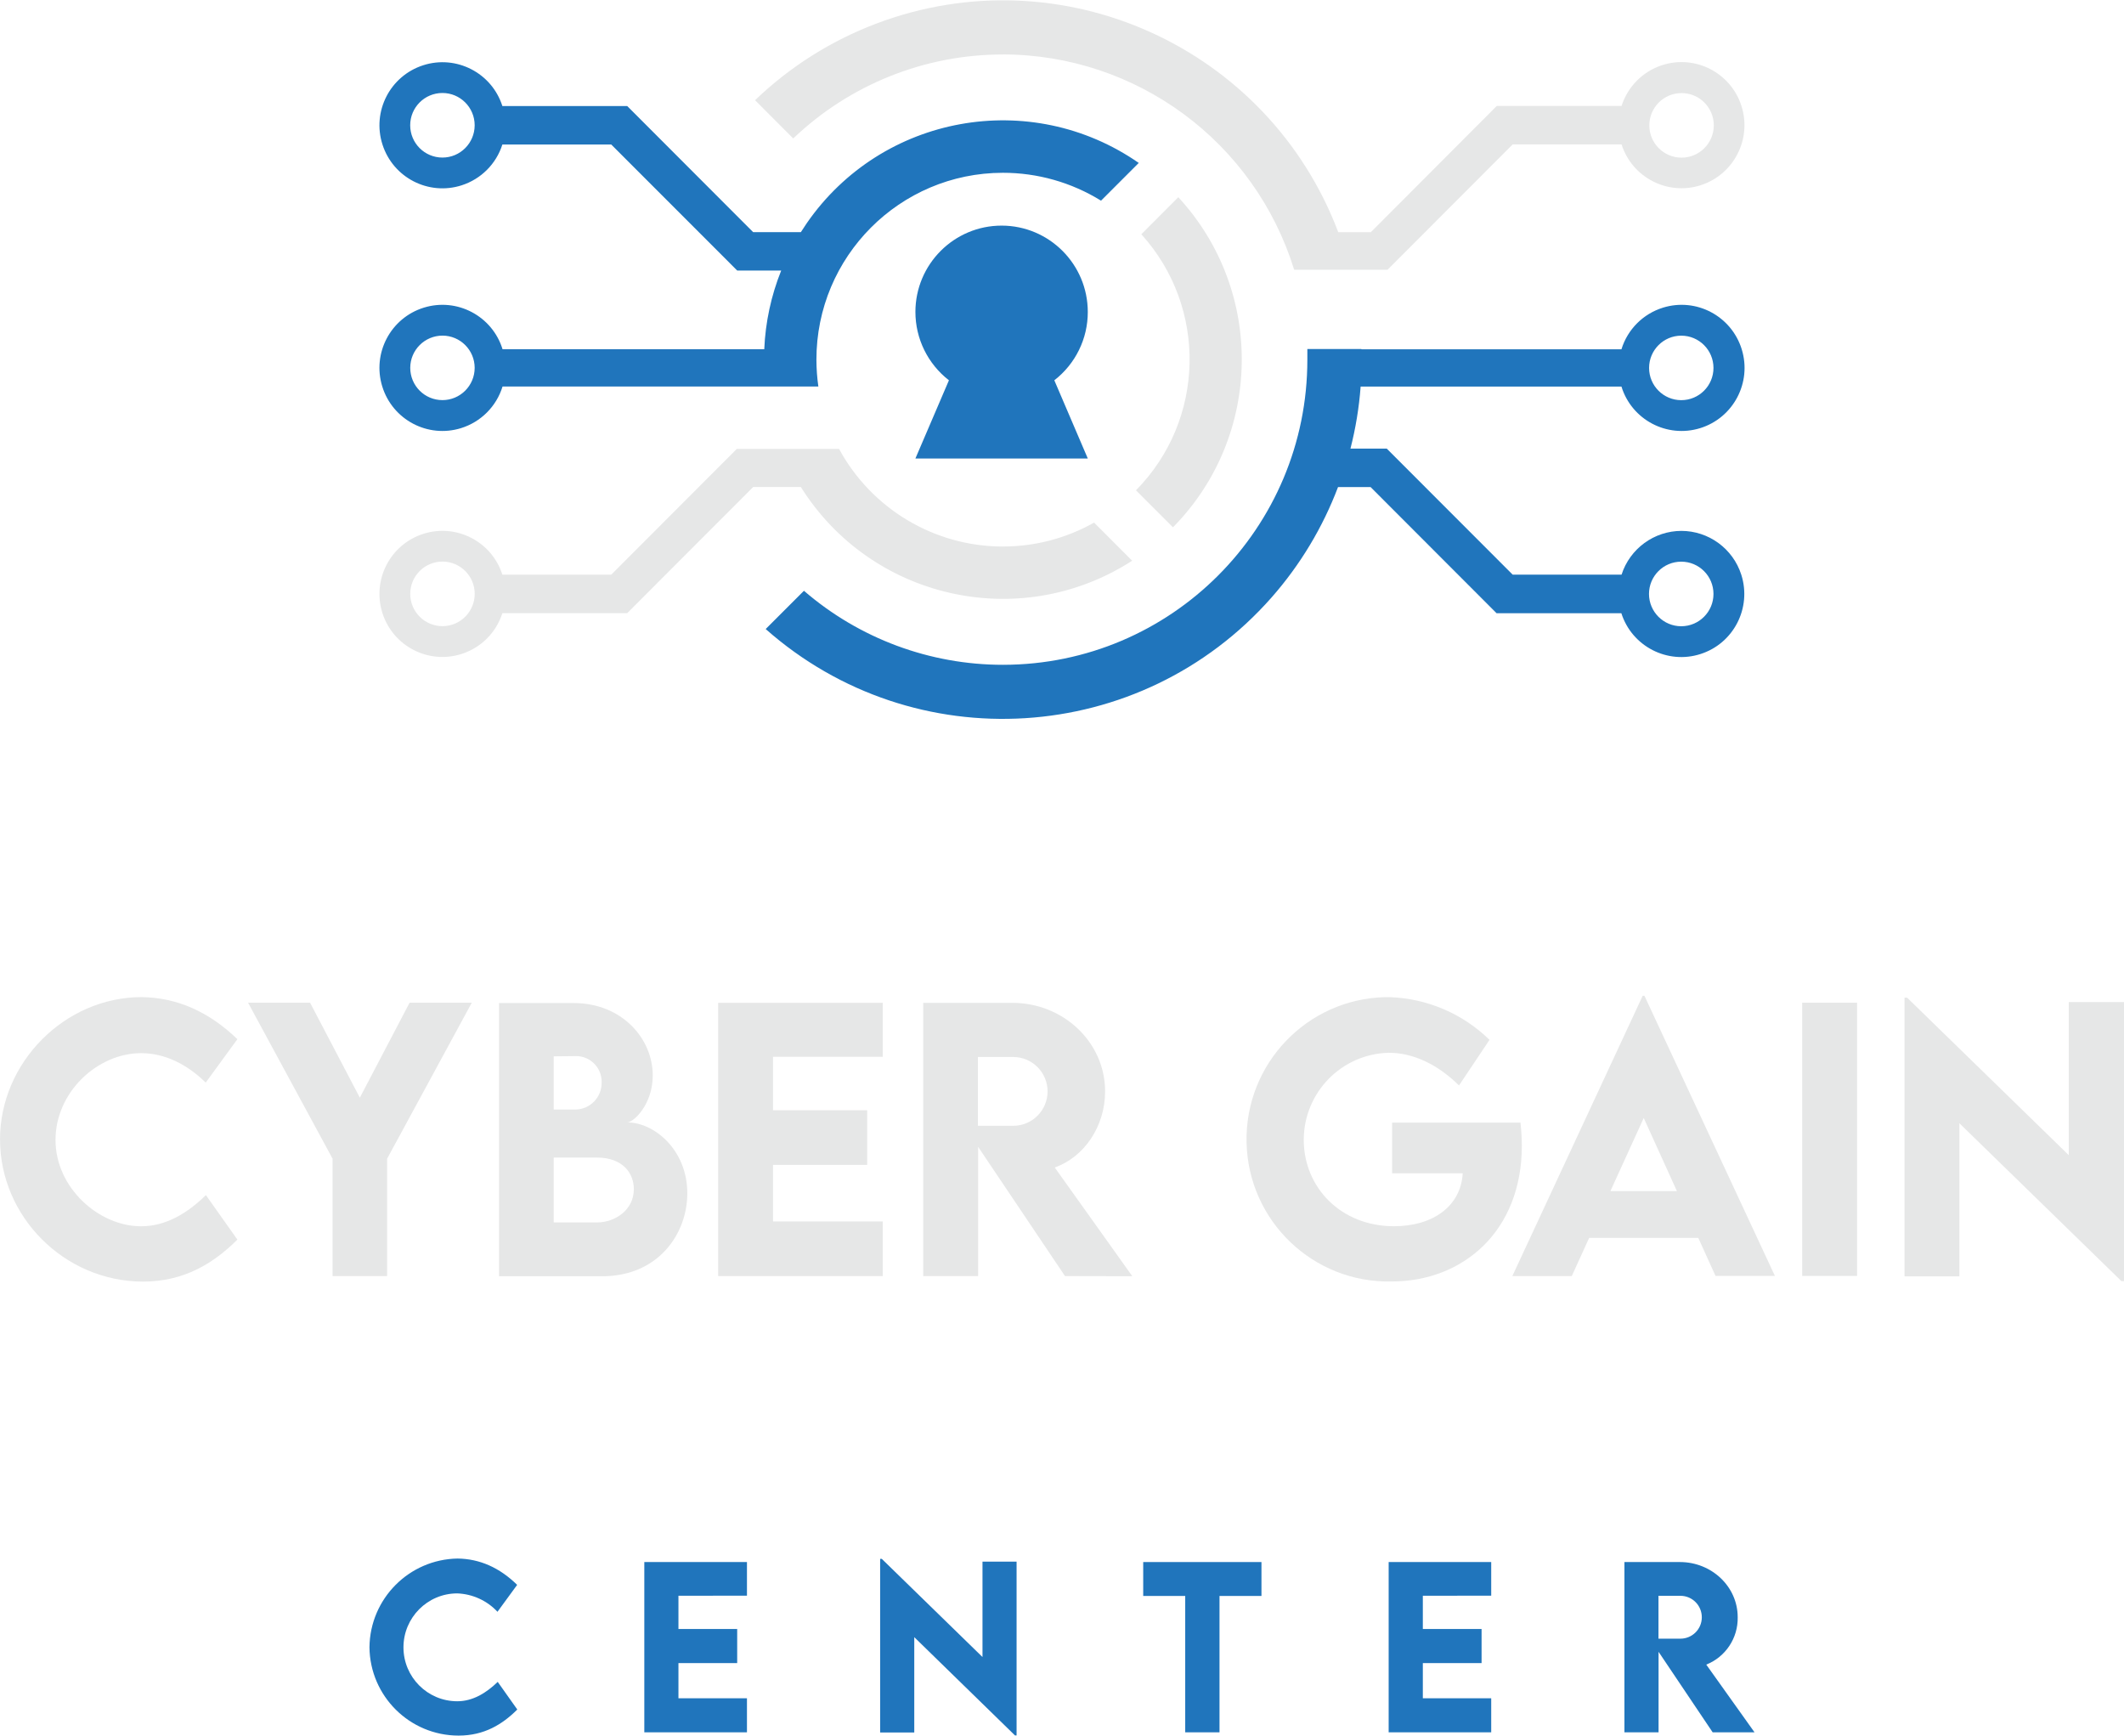 <?xml version="1.0" encoding="UTF-8"?>
<svg xmlns="http://www.w3.org/2000/svg" xmlns:xlink="http://www.w3.org/1999/xlink" width="175px" height="143px" viewBox="0 0 175 143" version="1.1">
<g id="surface1">
<path style=" stroke:none;fill-rule:nonzero;fill:rgb(90.196%,90.588%,90.588%);fill-opacity:1;" d="M 82.629 4.484 C 93.645 4.496 103.371 11.684 106.629 22.223 L 114.32 22.223 L 124.633 11.895 L 133.602 11.895 C 134.477 14.629 137.395 16.133 140.125 15.258 C 142.852 14.383 144.355 11.457 143.48 8.727 C 142.609 5.996 139.688 4.488 136.961 5.363 C 135.363 5.875 134.113 7.129 133.602 8.727 L 123.324 8.727 L 112.945 19.129 L 110.262 19.129 C 104.48 3.855 87.43 -3.836 72.176 1.953 C 68.465 3.359 65.074 5.504 62.211 8.254 L 65.355 11.406 C 70.012 6.961 76.195 4.484 82.629 4.488 M 138.543 7.668 C 140.012 7.664 141.199 8.855 141.203 10.324 C 141.203 11.793 140.016 12.984 138.551 12.988 C 137.082 12.988 135.891 11.801 135.891 10.332 L 135.891 10.328 C 135.891 8.859 137.078 7.668 138.543 7.668 "/>
<path style=" stroke:none;fill-rule:nonzero;fill:rgb(12.549%,45.882%,73.725%);fill-opacity:1;" d="M 138.543 43.734 C 136.289 43.734 134.293 45.195 133.602 47.34 L 124.633 47.34 L 114.258 36.957 L 111.266 36.957 C 111.695 35.281 111.977 33.57 112.105 31.844 L 133.594 31.844 C 134.438 34.582 137.344 36.117 140.082 35.27 C 142.816 34.422 144.352 31.516 143.504 28.773 C 142.656 26.031 139.754 24.496 137.016 25.344 C 135.379 25.852 134.098 27.133 133.594 28.773 L 112.172 28.773 L 112.172 28.75 L 107.715 28.75 L 107.715 29.625 C 107.723 43.504 96.496 54.758 82.641 54.766 C 76.617 54.77 70.797 52.605 66.238 48.668 L 63.086 51.82 C 75.316 62.629 93.98 61.461 104.77 49.215 C 107.125 46.539 108.98 43.457 110.242 40.125 L 112.926 40.125 L 123.305 50.516 L 133.586 50.516 C 134.457 53.246 137.379 54.754 140.105 53.879 C 142.836 53.008 144.34 50.082 143.469 47.348 C 142.781 45.195 140.781 43.734 138.523 43.734 M 138.523 27.652 C 139.992 27.652 141.176 28.844 141.176 30.309 C 141.176 31.777 139.988 32.965 138.523 32.965 C 137.059 32.965 135.871 31.777 135.871 30.309 C 135.871 28.844 137.059 27.652 138.523 27.652 M 138.523 51.59 C 137.055 51.59 135.867 50.398 135.863 48.93 C 135.863 47.461 137.051 46.27 138.516 46.27 C 139.984 46.266 141.176 47.457 141.176 48.926 L 141.176 48.93 C 141.176 50.395 139.992 51.586 138.523 51.59 "/>
<path style=" stroke:none;fill-rule:nonzero;fill:rgb(90.196%,90.588%,90.588%);fill-opacity:1;" d="M 96.641 43.441 C 104.027 35.953 104.223 23.973 97.082 16.246 L 94.035 19.297 C 99.504 25.328 99.312 34.594 93.594 40.391 L 96.641 43.438 Z M 96.641 43.441 "/>
<path style=" stroke:none;fill-rule:nonzero;fill:rgb(90.196%,90.588%,90.588%);fill-opacity:1;" d="M 82.629 45.023 C 77 45.02 71.824 41.938 69.133 36.984 L 60.703 36.984 L 50.363 47.34 L 41.391 47.34 C 40.52 44.609 37.598 43.105 34.871 43.98 C 32.141 44.855 30.637 47.777 31.512 50.512 C 32.387 53.242 35.305 54.746 38.035 53.871 C 39.633 53.359 40.883 52.109 41.391 50.512 L 51.676 50.512 L 62.055 40.121 L 65.984 40.121 C 71.758 49.324 83.895 52.098 93.086 46.316 C 93.152 46.273 93.219 46.234 93.281 46.191 L 90.145 43.051 C 87.852 44.344 85.266 45.023 82.633 45.02 M 36.457 51.582 C 34.988 51.582 33.801 50.391 33.801 48.922 C 33.801 47.453 34.988 46.262 36.457 46.262 C 37.922 46.262 39.113 47.453 39.113 48.922 C 39.109 50.391 37.922 51.582 36.457 51.582 "/>
<path style=" stroke:none;fill-rule:nonzero;fill:rgb(12.549%,45.882%,73.725%);fill-opacity:1;" d="M 41.406 28.77 C 40.562 26.031 37.656 24.496 34.918 25.344 C 32.184 26.191 30.648 29.098 31.496 31.84 C 32.344 34.582 35.246 36.117 37.984 35.27 C 39.621 34.762 40.902 33.48 41.406 31.84 L 67.426 31.84 C 67.32 31.109 67.27 30.375 67.266 29.637 C 67.258 21.137 74.133 14.242 82.621 14.234 C 85.48 14.23 88.285 15.027 90.715 16.531 L 93.824 13.422 C 84.902 7.23 72.656 9.449 66.473 18.383 C 66.305 18.629 66.141 18.875 65.984 19.125 L 62.055 19.125 L 51.676 8.734 L 41.391 8.734 C 40.52 6.004 37.598 4.5 34.871 5.375 C 32.141 6.25 30.637 9.172 31.512 11.906 C 32.387 14.637 35.305 16.141 38.035 15.266 C 39.633 14.754 40.883 13.504 41.391 11.906 L 50.363 11.906 L 60.742 22.289 L 64.363 22.289 C 63.535 24.352 63.062 26.547 62.969 28.77 Z M 36.453 32.961 C 34.984 32.961 33.801 31.77 33.801 30.301 C 33.805 28.832 34.996 27.648 36.461 27.648 C 37.922 27.652 39.109 28.84 39.109 30.305 C 39.105 31.773 37.918 32.961 36.453 32.961 M 36.453 12.98 C 34.984 12.98 33.797 11.789 33.797 10.32 C 33.797 8.852 34.984 7.66 36.453 7.66 C 37.918 7.66 39.109 8.852 39.109 10.32 C 39.109 10.32 39.109 10.32 39.109 10.324 C 39.105 11.789 37.918 12.98 36.453 12.98 "/>
<path style=" stroke:none;fill-rule:nonzero;fill:rgb(12.549%,45.882%,73.725%);fill-opacity:1;" d="M 89.625 25.703 C 89.625 21.773 86.449 18.59 82.527 18.586 C 78.605 18.586 75.426 21.77 75.422 25.695 C 75.422 27.898 76.441 29.977 78.184 31.328 L 75.422 37.77 L 89.625 37.77 L 86.867 31.328 C 88.609 29.98 89.629 27.902 89.625 25.703 "/>
<path style=" stroke:none;fill-rule:nonzero;fill:rgb(90.196%,90.588%,90.588%);fill-opacity:1;" d="M 0 93.875 C 0 87.52 5.344 82.141 11.676 82.141 C 14.605 82.184 17.207 83.344 19.559 85.605 L 16.949 89.184 C 15.414 87.672 13.574 86.758 11.633 86.758 C 8.023 86.758 4.574 89.973 4.574 93.91 C 4.574 97.852 8.148 101.02 11.621 101.02 C 13.695 101.02 15.473 99.914 16.965 98.453 L 19.559 102.117 C 17.578 104.086 15.164 105.578 11.762 105.578 C 5.277 105.555 0.004 100.207 0.004 93.875 Z M 0 93.875 "/>
<path style=" stroke:none;fill-rule:nonzero;fill:rgb(90.196%,90.588%,90.588%);fill-opacity:1;" d="M 27.402 95.453 L 20.438 82.602 L 25.547 82.602 L 29.648 90.426 L 33.746 82.602 L 38.871 82.602 L 31.895 95.453 L 31.895 105.121 L 27.402 105.121 Z M 27.402 95.453 "/>
<path style=" stroke:none;fill-rule:nonzero;fill:rgb(90.196%,90.588%,90.588%);fill-opacity:1;" d="M 56.629 98.305 C 56.629 101.633 54.246 105.137 49.609 105.137 L 41.117 105.137 L 41.117 82.629 L 47.254 82.629 C 51.242 82.629 53.781 85.562 53.781 88.594 C 53.781 90.984 52.207 92.465 51.664 92.465 C 53.828 92.438 56.629 94.668 56.629 98.305 Z M 45.621 87.02 L 45.621 91.402 L 47.449 91.402 C 48.648 91.367 49.594 90.367 49.57 89.168 C 49.602 88.008 48.691 87.039 47.531 87 Z M 52.223 97.961 C 52.223 96.656 51.324 95.359 49.18 95.359 L 45.621 95.359 L 45.621 100.703 L 49.195 100.703 C 50.66 100.703 52.223 99.688 52.223 97.961 Z M 52.223 97.961 "/>
<path style=" stroke:none;fill-rule:nonzero;fill:rgb(90.196%,90.588%,90.588%);fill-opacity:1;" d="M 63.691 87.059 L 63.691 91.461 L 71.449 91.461 L 71.449 95.961 L 63.691 95.961 L 63.691 100.621 L 72.73 100.621 L 72.73 105.121 L 59.172 105.121 L 59.172 82.613 L 72.73 82.613 L 72.73 87.055 L 63.691 87.055 Z M 63.691 87.059 "/>
<path style=" stroke:none;fill-rule:nonzero;fill:rgb(90.196%,90.588%,90.588%);fill-opacity:1;" d="M 87.746 105.121 L 80.59 94.477 L 80.59 105.121 L 76.066 105.121 L 76.066 82.613 L 83.406 82.613 C 87.605 82.613 91.051 85.852 91.051 89.906 C 91.051 92.797 89.32 95.324 86.902 96.176 L 93.293 105.133 Z M 80.574 92.742 L 83.48 92.742 C 85.043 92.742 86.312 91.473 86.312 89.91 C 86.312 88.344 85.043 87.074 83.48 87.074 L 80.574 87.074 L 80.574 92.746 Z M 80.574 92.742 "/>
<path style=" stroke:none;fill-rule:nonzero;fill:rgb(90.196%,90.588%,90.588%);fill-opacity:1;" d="M 125.387 94.379 C 125.387 101.445 120.52 105.566 114.668 105.566 C 108.207 105.715 102.852 100.594 102.707 94.125 C 102.559 87.656 107.676 82.293 114.133 82.145 C 114.254 82.141 114.375 82.141 114.496 82.145 C 117.582 82.25 120.516 83.504 122.723 85.66 L 120.211 89.418 C 118.453 87.688 116.441 86.727 114.434 86.727 C 110.539 86.812 107.426 89.992 107.418 93.895 C 107.418 97.805 110.461 101.016 114.852 101.016 C 118.059 101.016 120.363 99.367 120.516 96.656 L 114.699 96.656 L 114.699 92.48 L 125.273 92.48 C 125.344 93.113 125.383 93.746 125.387 94.383 Z M 125.387 94.379 "/>
<path style=" stroke:none;fill-rule:nonzero;fill:rgb(90.196%,90.588%,90.588%);fill-opacity:1;" d="M 139.926 101.977 L 130.934 101.977 L 129.5 105.121 L 124.605 105.121 L 135.344 82.031 L 135.488 82.031 L 146.238 105.109 L 141.344 105.109 Z M 138.164 98.121 L 135.43 92.098 L 132.684 98.121 Z M 138.164 98.121 "/>
<path style=" stroke:none;fill-rule:nonzero;fill:rgb(90.196%,90.588%,90.588%);fill-opacity:1;" d="M 148.484 82.602 L 153.008 82.602 L 153.008 105.109 L 148.484 105.109 Z M 148.484 82.602 "/>
<path style=" stroke:none;fill-rule:nonzero;fill:rgb(90.196%,90.588%,90.588%);fill-opacity:1;" d="M 175 82.547 L 175 105.539 L 174.789 105.539 L 161.438 92.531 L 161.438 105.145 L 156.918 105.145 L 156.918 82.184 L 157.129 82.184 L 170.449 95.16 L 170.449 82.547 Z M 175 82.547 "/>
<path style=" stroke:none;fill-rule:nonzero;fill:rgb(12.549%,45.882%,73.725%);fill-opacity:1;" d="M 30.441 135.699 C 30.484 131.699 33.703 128.457 37.699 128.391 C 39.527 128.414 41.16 129.141 42.609 130.559 L 40.988 132.777 C 40.129 131.855 38.938 131.312 37.676 131.262 C 35.227 131.262 33.242 133.254 33.242 135.707 C 33.242 138.16 35.227 140.148 37.676 140.148 C 38.965 140.148 40.074 139.457 41.008 138.551 L 42.621 140.828 C 41.387 142.059 39.887 142.977 37.781 142.977 C 33.758 142.973 30.484 139.73 30.441 135.703 Z M 30.441 135.699 "/>
<path style=" stroke:none;fill-rule:nonzero;fill:rgb(12.549%,45.882%,73.725%);fill-opacity:1;" d="M 55.898 131.453 L 55.898 134.195 L 60.738 134.195 L 60.738 137.004 L 55.898 137.004 L 55.898 139.902 L 61.543 139.902 L 61.543 142.707 L 53.086 142.707 L 53.086 128.68 L 61.543 128.68 L 61.543 131.449 L 55.898 131.457 Z M 55.898 131.453 "/>
<path style=" stroke:none;fill-rule:nonzero;fill:rgb(12.549%,45.882%,73.725%);fill-opacity:1;" d="M 83.758 128.645 L 83.758 142.965 L 83.629 142.965 L 75.328 134.867 L 75.328 142.723 L 72.516 142.723 L 72.516 128.418 L 72.652 128.418 L 80.949 136.504 L 80.949 128.645 Z M 83.758 128.645 "/>
<path style=" stroke:none;fill-rule:nonzero;fill:rgb(12.549%,45.882%,73.725%);fill-opacity:1;" d="M 103.938 131.473 L 100.477 131.473 L 100.477 142.707 L 97.652 142.707 L 97.652 131.473 L 94.191 131.473 L 94.191 128.68 L 103.934 128.68 L 103.934 131.473 Z M 103.938 131.473 "/>
<path style=" stroke:none;fill-rule:nonzero;fill:rgb(12.549%,45.882%,73.725%);fill-opacity:1;" d="M 117.23 131.453 L 117.23 134.195 L 122.07 134.195 L 122.07 137.004 L 117.23 137.004 L 117.23 139.902 L 122.863 139.902 L 122.863 142.707 L 114.414 142.707 L 114.414 128.68 L 122.863 128.68 L 122.863 131.449 L 117.23 131.457 Z M 117.23 131.453 "/>
<path style=" stroke:none;fill-rule:nonzero;fill:rgb(12.549%,45.882%,73.725%);fill-opacity:1;" d="M 141.109 142.707 L 136.652 136.074 L 136.652 142.707 L 133.84 142.707 L 133.84 128.68 L 138.41 128.68 C 141.023 128.68 143.172 130.699 143.172 133.223 C 143.207 134.938 142.176 136.496 140.582 137.129 L 144.559 142.707 Z M 136.645 134.992 L 138.453 134.992 C 139.426 134.992 140.215 134.207 140.215 133.23 C 140.215 132.254 139.43 131.461 138.453 131.461 L 136.645 131.461 Z M 136.645 134.992 "/>
</g>
</svg>
